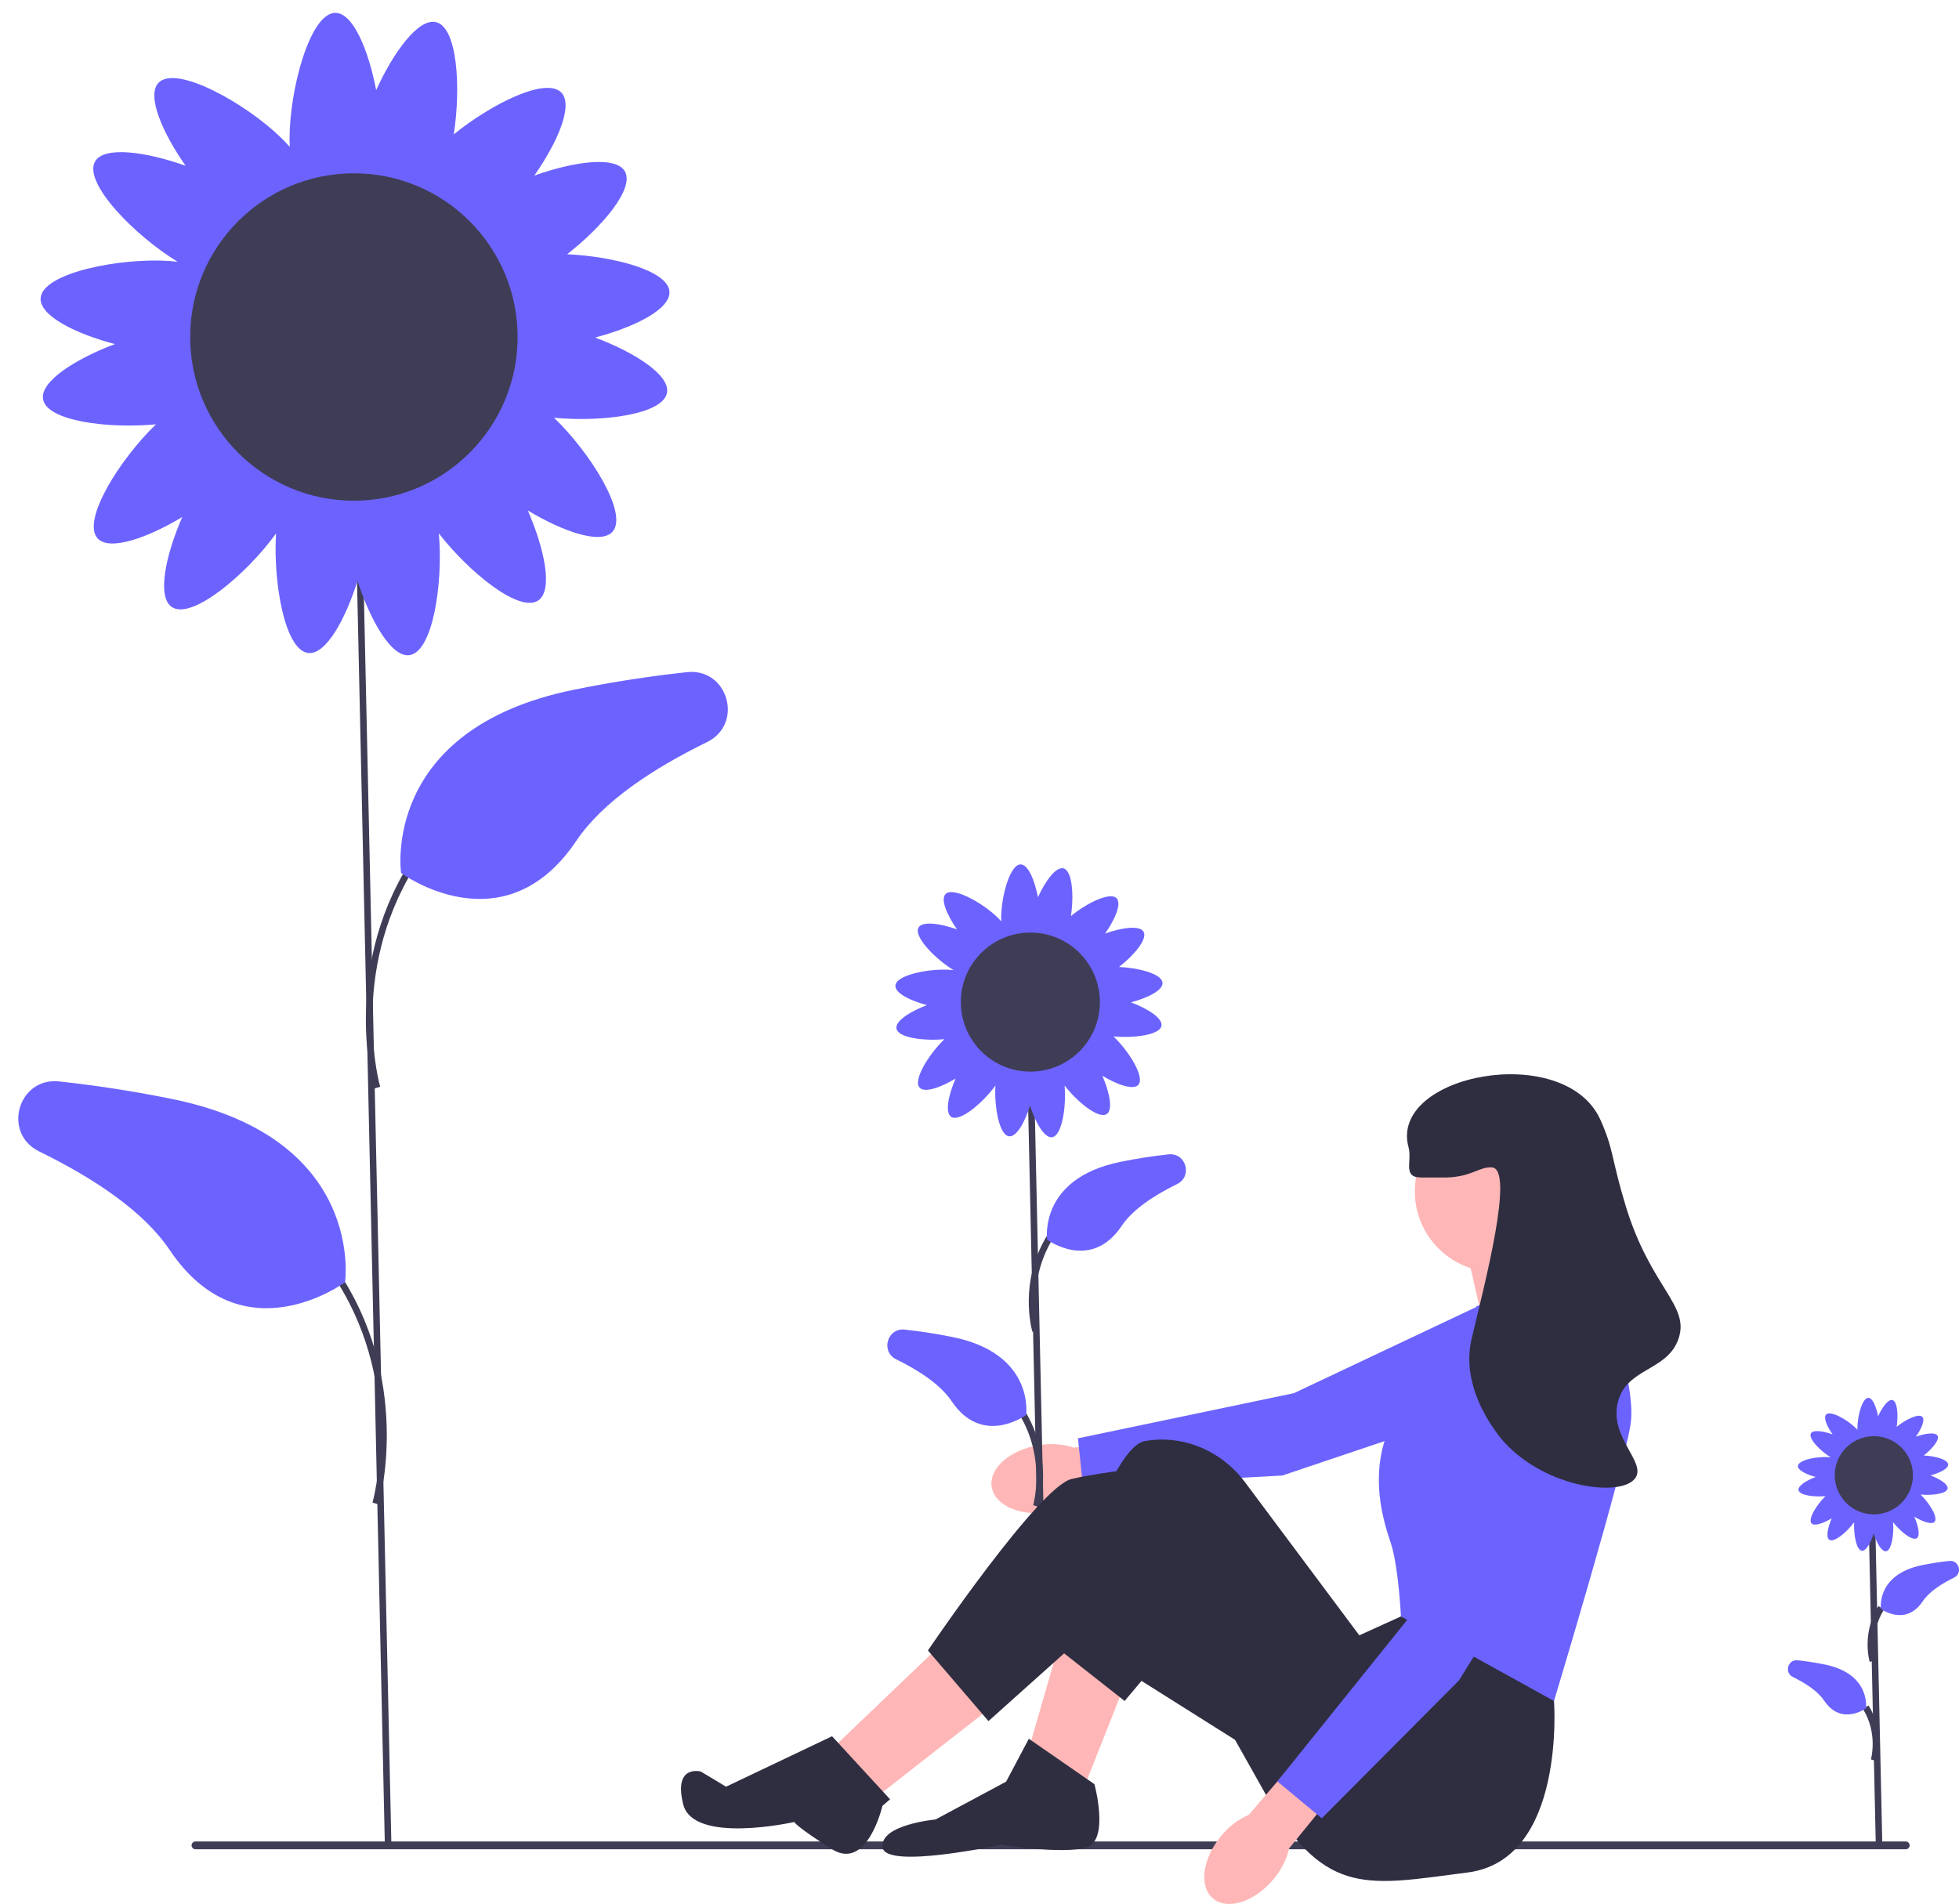<svg width="598.253" height="581.498" xmlns="http://www.w3.org/2000/svg" source="https://undraw.co/" artist="Katerina Limpitsouni" role="img" data-src="https://cdn.undraw.co/illustrations/blooming_g9e9.svg">

 <g>
  <title>Layer 1</title>
  <path fill="#ffb6b6" d="m317.376,441.361c-8.897,1.364 -15.405,7.059 -14.536,12.721c0.869,5.662 8.784,9.145 17.684,7.779c3.563,-0.497 6.954,-1.839 9.892,-3.915l37.623,-6.254l-2.511,-14.872l-37.538,5.312c-3.426,-1.101 -7.065,-1.366 -10.614,-0.772l0,0z" id="uuid-207e1ec5-f316-41d7-bdda-8b0dd0a2bd60-328"/>
  <polygon id="svg_1" fill="#6c63ff" points="479.501 395.005 464.912 425.961 391.575 450.649 330.719 453.896 329.195 439.279 395.148 425.489 462.825 393.508 479.501 395.005"/>
  <g id="svg_2">
   <rect transform="rotate(-1.261 316.836 422.44)" id="svg_3" fill="#3f3d56" height="173.776" width="2.001" y="335.552" x="315.836"/>
   <path id="svg_4" fill="#3f3d56" d="m315.281,406.742c-0.181,-0.616 -4.327,-15.269 4.651,-29.671l1.697,1.059c-8.49,13.618 -4.47,27.907 -4.429,28.051l-1.919,0.562l-0,0z"/>
   <path id="svg_5" fill="#6c63ff" d="m319.783,378.609s-2.729,-18.655 22.414,-23.775c5.238,-1.067 10.163,-1.796 14.677,-2.281c5.329,-0.573 7.407,6.721 2.593,9.077c-6.971,3.412 -13.529,7.711 -16.947,12.802c-9.427,14.04 -22.738,4.178 -22.738,4.178l0,-0z"/>
   <path id="svg_6" fill="#3f3d56" d="m317.442,460.264l-1.919,-0.562c0.042,-0.144 4.061,-14.433 -4.429,-28.051l1.697,-1.059c8.978,14.402 4.832,29.055 4.651,29.671l-0,-0z"/>
   <path id="svg_7" fill="#6c63ff" d="m313.366,432.131s2.729,-18.655 -22.414,-23.775c-5.238,-1.067 -10.163,-1.796 -14.677,-2.281c-5.329,-0.573 -7.407,6.721 -2.593,9.077c6.971,3.412 13.529,7.711 16.947,12.802c9.427,14.04 22.738,4.178 22.738,4.178l-0,-0z"/>
   <path id="svg_8" fill="#6c63ff" d="m345.383,306.122c5.061,-1.334 9.794,-3.66 9.637,-5.96c-0.186,-2.733 -7.213,-4.563 -13.275,-4.842c4.572,-3.577 8.773,-8.522 7.488,-10.758c-1.181,-2.056 -6.676,-1.26 -11.745,0.551c3,-4.289 5.109,-9.122 3.503,-10.776c-2.001,-2.06 -9.102,1.496 -13.948,5.427c0.943,-6.124 0.466,-13.853 -2.28,-14.553c-2.298,-0.585 -5.554,3.911 -7.787,8.81c-0.987,-5.14 -2.984,-10.02 -5.29,-10.02c-3.284,0 -5.947,9.902 -5.947,16.354c0,0.365 0.01,0.708 0.026,1.036c-0.33,-0.382 -0.707,-0.781 -1.138,-1.2c-4.628,-4.495 -13.587,-9.484 -15.875,-7.127c-1.606,1.654 0.503,6.487 3.503,10.776c-5.069,-1.811 -10.564,-2.607 -11.745,-0.551c-1.587,2.763 5.197,9.659 10.711,13.003c-0.331,-0.04 -0.68,-0.074 -1.05,-0.099c-6.436,-0.439 -16.497,1.543 -16.721,4.82c-0.157,2.3 4.576,4.625 9.637,5.96c-5.039,1.894 -9.746,4.837 -9.319,7.169c0.519,2.831 8.429,3.821 14.648,3.241c-4.646,4.458 -9.684,12.444 -7.582,14.784c1.541,1.715 6.506,-0.06 10.989,-2.761c-2.152,4.934 -3.32,10.362 -1.349,11.68c2.604,1.742 9.747,-4.321 13.513,-9.539c-0.384,6.383 1.144,15.152 4.174,15.498c2.291,0.262 4.829,-4.36 6.393,-9.355c1.663,5.12 4.388,9.957 6.737,9.636c3.055,-0.417 4.387,-9.405 3.817,-15.793c3.885,5.003 10.422,10.353 12.889,8.704c1.971,-1.318 0.802,-6.746 -1.349,-11.68c4.483,2.701 9.449,4.476 10.989,2.761c2.103,-2.34 -2.936,-10.326 -7.582,-14.784c6.219,0.58 14.129,-0.411 14.648,-3.241c0.427,-2.332 -4.28,-5.275 -9.319,-7.169l0,-0zm-27.251,18.055c-1.301,0.178 -2.49,0.431 -3.395,1.078c-0.961,-0.954 -2.365,-1.245 -3.925,-1.423c-1.747,-0.2 -3.336,-0.219 -4.547,0.79c-0.443,-1.232 -1.533,-2.107 -2.802,-2.956c-1.091,-0.73 -2.15,-1.329 -3.256,-1.445c-0.086,-1.351 -0.944,-2.5 -1.994,-3.668c-0.669,-0.745 -1.339,-1.411 -2.082,-1.857c1.072,-1.305 0.949,-2.955 0.617,-4.766c-0.237,-1.292 -0.544,-2.468 -1.232,-3.342c0.909,-1.004 1.136,-2.419 1.243,-3.986c0.117,-1.711 0.068,-3.263 -0.919,-4.418c2.553,0.325 3.784,-1.266 4.929,-3.259c0.654,-1.138 1.18,-2.235 1.22,-3.347c1.342,-0.178 2.43,-1.112 3.524,-2.239c0.935,-0.963 1.73,-1.916 2.029,-3.013c1.071,0.9 2.533,1.036 4.145,1.036c1.571,0 2.998,-0.129 4.061,-0.968c0.825,0.746 1.978,1.133 3.251,1.457c1.215,0.309 2.361,0.516 3.404,0.308c0.381,0.869 1.057,1.659 1.83,2.454c1.094,1.127 2.182,2.061 3.524,2.239c0.04,1.112 0.566,2.208 1.22,3.347c0.77,1.34 1.578,2.499 2.802,3.016c-0.143,0.778 -0.128,1.635 -0.066,2.537c0.107,1.567 0.333,2.983 1.243,3.986c-0.688,0.874 -0.995,2.051 -1.232,3.342c-0.332,1.811 -0.455,3.461 0.617,4.766c-0.743,0.446 -1.413,1.112 -2.082,1.857c-1.05,1.169 -1.907,2.317 -1.994,3.668c-1.106,0.116 -2.165,0.715 -3.256,1.445c-1.491,0.997 -2.732,2.031 -2.971,3.635c-1.119,-0.543 -2.458,-0.472 -3.904,-0.275z"/>
   <circle id="svg_9" fill="#3f3d56" r="21.239" cy="306.053" cx="314.659"/>
  </g>
  <path id="svg_10" fill="#3f3d56" d="m58.509,563.597c0,0.66 0.53,1.19 1.19,1.19l522.29,0c0.66,0 1.19,-0.53 1.19,-1.19c0,-0.66 -0.53,-1.19 -1.19,-1.19l-522.29,0c-0.66,0 -1.19,0.53 -1.19,1.19z"/>
  <polygon id="svg_11" fill="#ffb6b6" points="344.239 512.546 331.142 545.675 314.192 534.118 324.208 499.449 344.239 512.546"/>
  <polygon id="svg_12" fill="#ffb6b6" points="289.538 500.219 254.869 533.348 268.737 547.986 304.177 520.25 289.538 500.219"/>
  <polygon id="svg_13" fill="#ffb6b6" points="485.998 392.359 485.613 389.662 476.753 372.328 447.477 380.032 452.87 403.915 485.998 392.359"/>
  <path id="svg_14" fill="#2f2e41" d="m473.671,507.923l0.9,11.572s3.722,48.522 -26.325,52.374c-30.047,3.852 -43.144,7.704 -60.864,-22.342l-27.735,-49.308l-16.2,19.276l-21.551,-16.965s15.409,-60.094 27.735,-62.405c1.541,-0.289 3.082,-0.433 4.599,-0.465c10.205,-0.213 19.825,4.779 25.931,12.959l34.957,46.829l12.712,-5.778l45.841,14.253l-0,0z"/>
  <path id="svg_15" fill="#2f2e41" d="m307.258,544.134l6.934,-13.097l20.031,13.868s4.623,16.949 -2.311,19.261c-6.934,2.311 -26.195,-0.77 -26.195,-0.77c0,0 -35.44,7.704 -36.21,0.77s16.179,-8.475 16.179,-8.475l21.572,-11.556z"/>
  <path id="svg_16" fill="#2f2e41" d="m382.76,534.888l-53.545,-33.738l-27.35,24.493l-18.49,-21.572s33.899,-50.078 43.915,-52.389s26.195,-3.852 26.195,-3.852l49.308,45.455l-20.031,41.603l0,0z"/>
  <path id="svg_17" fill="#2f2e41" d="m254.099,530.266l17.72,19.261l-2.337,1.999s-4.597,20.022 -15.383,13.249c-10.786,-6.773 -11.556,-8.314 -11.556,-8.314c0,0 -30.817,6.934 -33.899,-5.393c-3.082,-12.327 5.393,-10.016 5.393,-10.016l7.695,4.623l32.367,-15.409l0,0z"/>
  <circle id="svg_18" fill="#ffb6b6" r="24.654" cy="363.853" cx="456.722"/>
  <path id="svg_19" fill="#6c63ff" d="m450.944,398.908l35.44,-10.786s13.868,32.358 11.556,46.996c-2.311,14.638 -23.368,84.377 -23.368,84.377l-46.741,-25.825s-0.77,-15.409 -3.082,-22.342s-9.63,-28.121 6.549,-45.841c16.179,-17.72 19.646,-26.58 19.646,-26.58l-0,0z"/>
  <g id="svg_20">
   <rect transform="rotate(-1.261 114.021 358.787)" id="svg_21" fill="#3f3d56" height="409.099" width="2" y="154.237" x="113.021"/>
   <path id="svg_22" fill="#3f3d56" d="m114.18,332.476c-0.103,-0.35 -10.018,-35.358 10.799,-68.751l1.697,1.058c-20.348,32.642 -10.678,66.789 -10.578,67.131l-1.919,0.562l0,-0z"/>
   <path id="svg_23" fill="#6c63ff" d="m122.482,266.625s-6.425,-43.917 52.767,-55.97c12.332,-2.511 23.925,-4.227 34.552,-5.371c12.544,-1.35 17.437,15.822 6.105,21.368c-16.411,8.032 -31.849,18.153 -39.896,30.137c-22.192,33.053 -53.528,9.835 -53.528,9.835z"/>
   <path id="svg_24" fill="#3f3d56" d="m115.671,459.476l-1.919,-0.562c0.1,-0.341 9.751,-34.521 -10.578,-67.131l1.697,-1.059c20.817,33.394 10.902,68.402 10.799,68.752z"/>
   <path id="svg_25" fill="#6c63ff" d="m105.369,391.625s6.425,-43.917 -52.767,-55.97c-12.332,-2.511 -23.925,-4.227 -34.552,-5.371c-12.544,-1.35 -17.437,15.822 -6.105,21.368c16.411,8.032 31.849,18.153 39.896,30.137c22.192,33.053 53.528,9.835 53.528,9.835z"/>
   <path id="svg_26" fill="#6c63ff" d="m181.754,103.085c11.915,-3.141 23.056,-8.615 22.687,-14.03c-0.439,-6.433 -16.98,-10.743 -31.251,-11.399c10.764,-8.421 20.654,-20.061 17.629,-25.326c-2.781,-4.84 -15.715,-2.965 -27.649,1.298c7.062,-10.097 12.028,-21.475 8.246,-25.368c-4.71,-4.85 -21.428,3.521 -32.837,12.775c2.221,-14.416 1.098,-32.613 -5.368,-34.26c-5.409,-1.377 -13.076,9.208 -18.332,20.739c-2.323,-12.101 -7.026,-23.589 -12.454,-23.589c-7.732,0 -14,23.312 -14,38.5c0,0.859 0.023,1.667 0.062,2.439c-0.776,-0.9 -1.665,-1.84 -2.68,-2.825c-10.895,-10.581 -31.986,-22.326 -37.373,-16.779c-3.781,3.894 1.184,15.271 8.246,25.368c-11.934,-4.263 -24.869,-6.138 -27.649,-1.298c-3.736,6.503 12.234,22.738 25.215,30.611c-0.78,-0.094 -1.6,-0.173 -2.473,-0.233c-15.153,-1.034 -38.837,3.633 -39.364,11.347c-0.37,5.415 10.772,10.889 22.687,14.03c-11.862,4.459 -22.945,11.387 -21.939,16.878c1.221,6.664 19.842,8.996 34.484,7.631c-10.938,10.495 -22.799,29.295 -17.849,34.805c3.627,4.038 15.316,-0.142 25.871,-6.5c-5.065,11.616 -7.816,24.393 -3.177,27.497c6.131,4.101 22.947,-10.173 31.813,-22.456c-0.903,15.027 2.692,35.671 9.826,36.486c5.393,0.616 11.369,-10.265 15.05,-22.024c3.914,12.053 10.33,23.44 15.861,22.685c7.192,-0.981 10.327,-22.142 8.985,-37.18c9.145,11.778 24.536,24.374 30.342,20.49c4.64,-3.104 1.889,-15.881 -3.177,-27.497c10.554,6.359 22.243,10.538 25.871,6.5c4.95,-5.51 -6.911,-24.31 -17.849,-34.805c14.641,1.365 33.263,-0.967 34.484,-7.631c1.006,-5.49 -10.077,-12.419 -21.939,-16.878l-0,0zm-64.154,42.505c-3.063,0.418 -5.863,1.015 -7.993,2.539c-2.262,-2.246 -5.567,-2.93 -9.241,-3.35c-4.114,-0.47 -7.852,-0.515 -10.703,1.859c-1.043,-2.899 -3.608,-4.959 -6.596,-6.958c-2.569,-1.719 -5.061,-3.129 -7.665,-3.401c-0.203,-3.181 -2.223,-5.885 -4.694,-8.636c-1.576,-1.754 -3.152,-3.322 -4.902,-4.371c2.524,-3.073 2.233,-6.957 1.452,-11.22c-0.557,-3.04 -1.281,-5.811 -2.9,-7.869c2.141,-2.362 2.673,-5.695 2.925,-9.384c0.275,-4.028 0.161,-7.681 -2.165,-10.401c6.009,0.764 8.909,-2.979 11.604,-7.671c1.54,-2.68 2.778,-5.262 2.872,-7.879c3.16,-0.42 5.72,-2.618 8.297,-5.271c2.201,-2.266 4.073,-4.51 4.776,-7.093c2.522,2.119 5.963,2.44 9.759,2.44c3.698,0 7.059,-0.305 9.561,-2.279c1.943,1.756 4.658,2.666 7.653,3.429c2.859,0.728 5.559,1.215 8.013,0.725c0.896,2.047 2.489,3.905 4.308,5.778c2.576,2.653 5.136,4.851 8.297,5.271c0.094,2.617 1.332,5.199 2.872,7.879c1.812,3.155 3.716,5.883 6.595,7.1c-0.336,1.833 -0.3,3.85 -0.155,5.972c0.252,3.689 0.785,7.022 2.925,9.384c-1.619,2.058 -2.343,4.828 -2.9,7.869c-0.781,4.263 -1.072,8.147 1.452,11.22c-1.749,1.049 -3.326,2.617 -4.902,4.371c-2.471,2.751 -4.491,5.455 -4.694,8.636c-2.605,0.272 -5.096,1.683 -7.665,3.401c-3.509,2.347 -6.432,4.78 -6.993,8.558c-2.633,-1.277 -5.785,-1.112 -9.19,-0.648l0,-0z"/>
   <circle id="svg_27" fill="#3f3d56" r="50" cy="102.924" cx="108.074"/>
  </g>
  <g id="svg_28">
   <rect transform="rotate(-1.261 572.766 514.81)" id="svg_29" fill="#3f3d56" height="97.749" width="2" y="465.936" x="571.767"/>
   <path id="svg_30" fill="#3f3d56" d="m570.979,507.563c-0.104,-0.354 -2.488,-8.779 2.665,-17.045l1.697,1.059c-4.665,7.482 -2.465,15.347 -2.443,15.425l-1.919,0.562l-0,0z"/>
   <path id="svg_31" fill="#6c63ff" d="m574.41,491.376s-1.535,-10.493 12.608,-13.373c2.947,-0.6 5.717,-1.01 8.256,-1.283c2.997,-0.323 4.166,3.78 1.459,5.106c-3.921,1.919 -7.61,4.337 -9.533,7.201c-5.303,7.898 -12.79,2.35 -12.79,2.35l0,0z"/>
   <path id="svg_32" fill="#3f3d56" d="m573.274,537.908l-1.919,-0.562c0.022,-0.078 2.222,-7.941 -2.443,-15.424l1.697,-1.059c5.153,8.266 2.769,16.689 2.665,17.044l-0,-0z"/>
   <path id="svg_33" fill="#6c63ff" d="m569.843,521.721s1.535,-10.493 -12.608,-13.373c-2.947,-0.6 -5.717,-1.01 -8.256,-1.283c-2.997,-0.323 -4.166,3.78 -1.459,5.106c3.921,1.919 7.61,4.337 9.533,7.201c5.303,7.898 12.79,2.35 12.79,2.35l0,0z"/>
   <path id="svg_34" fill="#6c63ff" d="m589.528,450.601c2.847,-0.751 5.509,-2.059 5.421,-3.352c-0.105,-1.537 -4.057,-2.567 -7.467,-2.724c2.572,-2.012 4.935,-4.793 4.212,-6.051c-0.664,-1.156 -3.755,-0.709 -6.606,0.31c1.687,-2.413 2.874,-5.131 1.97,-6.061c-1.125,-1.159 -5.12,0.841 -7.846,3.052c0.531,-3.445 0.262,-7.793 -1.283,-8.186c-1.292,-0.329 -3.124,2.2 -4.38,4.955c-0.555,-2.891 -1.679,-5.636 -2.976,-5.636c-1.847,0 -3.345,5.57 -3.345,9.199c0,0.205 0.005,0.398 0.015,0.583c-0.185,-0.215 -0.398,-0.44 -0.64,-0.675c-2.603,-2.528 -7.643,-5.335 -8.93,-4.009c-0.904,0.93 0.283,3.649 1.97,6.061c-2.851,-1.019 -5.942,-1.467 -6.606,-0.31c-0.893,1.554 2.923,5.433 6.025,7.314c-0.186,-0.022 -0.382,-0.041 -0.591,-0.056c-3.621,-0.247 -9.28,0.868 -9.405,2.711c-0.088,1.294 2.574,2.602 5.421,3.352c-2.834,1.065 -5.482,2.721 -5.242,4.033c0.292,1.592 4.741,2.15 8.239,1.823c-2.614,2.508 -5.448,7 -4.265,8.316c0.867,0.965 3.66,-0.034 6.181,-1.553c-1.21,2.776 -1.868,5.828 -0.759,6.57c1.465,0.98 5.483,-2.431 7.601,-5.366c-0.216,3.591 0.643,8.523 2.348,8.718c1.289,0.147 2.716,-2.453 3.596,-5.262c0.935,2.88 2.468,5.601 3.79,5.42c1.718,-0.234 2.467,-5.291 2.147,-8.884c2.185,2.814 5.863,5.824 7.25,4.896c1.109,-0.742 0.451,-3.795 -0.759,-6.57c2.522,1.519 5.315,2.518 6.181,1.553c1.183,-1.317 -1.651,-5.809 -4.265,-8.316c3.498,0.326 7.948,-0.231 8.239,-1.823c0.24,-1.312 -2.408,-2.967 -5.242,-4.033l0,0zm-15.329,10.156c-0.732,0.1 -1.401,0.242 -1.91,0.607c-0.541,-0.537 -1.33,-0.7 -2.208,-0.8c-0.983,-0.112 -1.876,-0.123 -2.557,0.444c-0.249,-0.693 -0.862,-1.185 -1.576,-1.663c-0.614,-0.411 -1.209,-0.748 -1.832,-0.813c-0.049,-0.76 -0.531,-1.406 -1.122,-2.064c-0.377,-0.419 -0.753,-0.794 -1.171,-1.044c0.603,-0.734 0.534,-1.662 0.347,-2.681c-0.133,-0.726 -0.306,-1.388 -0.693,-1.88c0.511,-0.564 0.639,-1.361 0.699,-2.242c0.066,-0.963 0.038,-1.835 -0.517,-2.485c1.436,0.183 2.129,-0.712 2.773,-1.833c0.368,-0.64 0.664,-1.257 0.686,-1.883c0.755,-0.1 1.367,-0.626 1.982,-1.259c0.526,-0.541 0.973,-1.078 1.141,-1.695c0.603,0.506 1.425,0.583 2.332,0.583c0.884,0 1.687,-0.073 2.285,-0.545c0.464,0.42 1.113,0.637 1.829,0.819c0.683,0.174 1.328,0.29 1.915,0.173c0.214,0.489 0.595,0.933 1.029,1.381c0.616,0.634 1.227,1.159 1.982,1.259c0.022,0.625 0.318,1.242 0.686,1.883c0.433,0.754 0.888,1.406 1.576,1.696c-0.08,0.438 -0.072,0.92 -0.037,1.427c0.06,0.882 0.187,1.678 0.699,2.242c-0.387,0.492 -0.56,1.154 -0.693,1.88c-0.187,1.019 -0.256,1.947 0.347,2.681c-0.418,0.251 -0.795,0.625 -1.171,1.044c-0.59,0.657 -1.073,1.303 -1.122,2.064c-0.622,0.065 -1.218,0.402 -1.832,0.813c-0.838,0.561 -1.537,1.142 -1.671,2.045c-0.629,-0.305 -1.382,-0.266 -2.196,-0.155z"/>
   <circle id="svg_35" fill="#3f3d56" r="11.947" cy="450.563" cx="572.246"/>
  </g>
  <g id="svg_36">
   <path fill="#ffb6b6" d="m372.943,560.684c-5.768,6.91 -6.877,15.487 -2.479,19.157c4.398,3.67 12.637,1.043 18.406,-5.87c2.342,-2.73 3.997,-5.981 4.825,-9.481l24.068,-29.586l-11.724,-9.488l-24.628,28.823c-3.297,1.441 -6.201,3.651 -8.468,6.445l-0,0z" id="uuid-fcc96ddd-8a9b-4008-9e3e-ba4d42e134c9-329"/>
   <polygon id="svg_37" fill="#6c63ff" points="478.127 414.451 486.504 447.631 445.506 513.259 403.652 555.323 390.087 544.068 432.297 491.549 464.291 423.879 478.127 414.451"/>
  </g>
  <path id="svg_38" fill="#2f2e41" d="m433.994,359.616c6.323,-0.015 6.682,0.027 7.704,0c7.842,-0.207 9.893,-3.292 13.868,-3.082c7.095,0.376 -2.269,35.945 -6.163,52.389c-3.819,16.127 9.088,30.579 10.016,31.588c13.101,14.248 36.114,16.854 40.062,10.786c3.196,-4.911 -8.131,-12.379 -5.393,-23.113c2.677,-10.493 15.036,-9.376 18.49,-19.261c3.618,-10.352 -8.54,-15.573 -16.179,-40.833c-4.387,-14.507 -3.611,-17.21 -7.704,-26.195c-10.942,-24.016 -64.574,-13.791 -58.553,8.475c1.165,4.307 -1.935,9.259 3.852,9.245l-0,-0z"/>
 </g>
</svg>